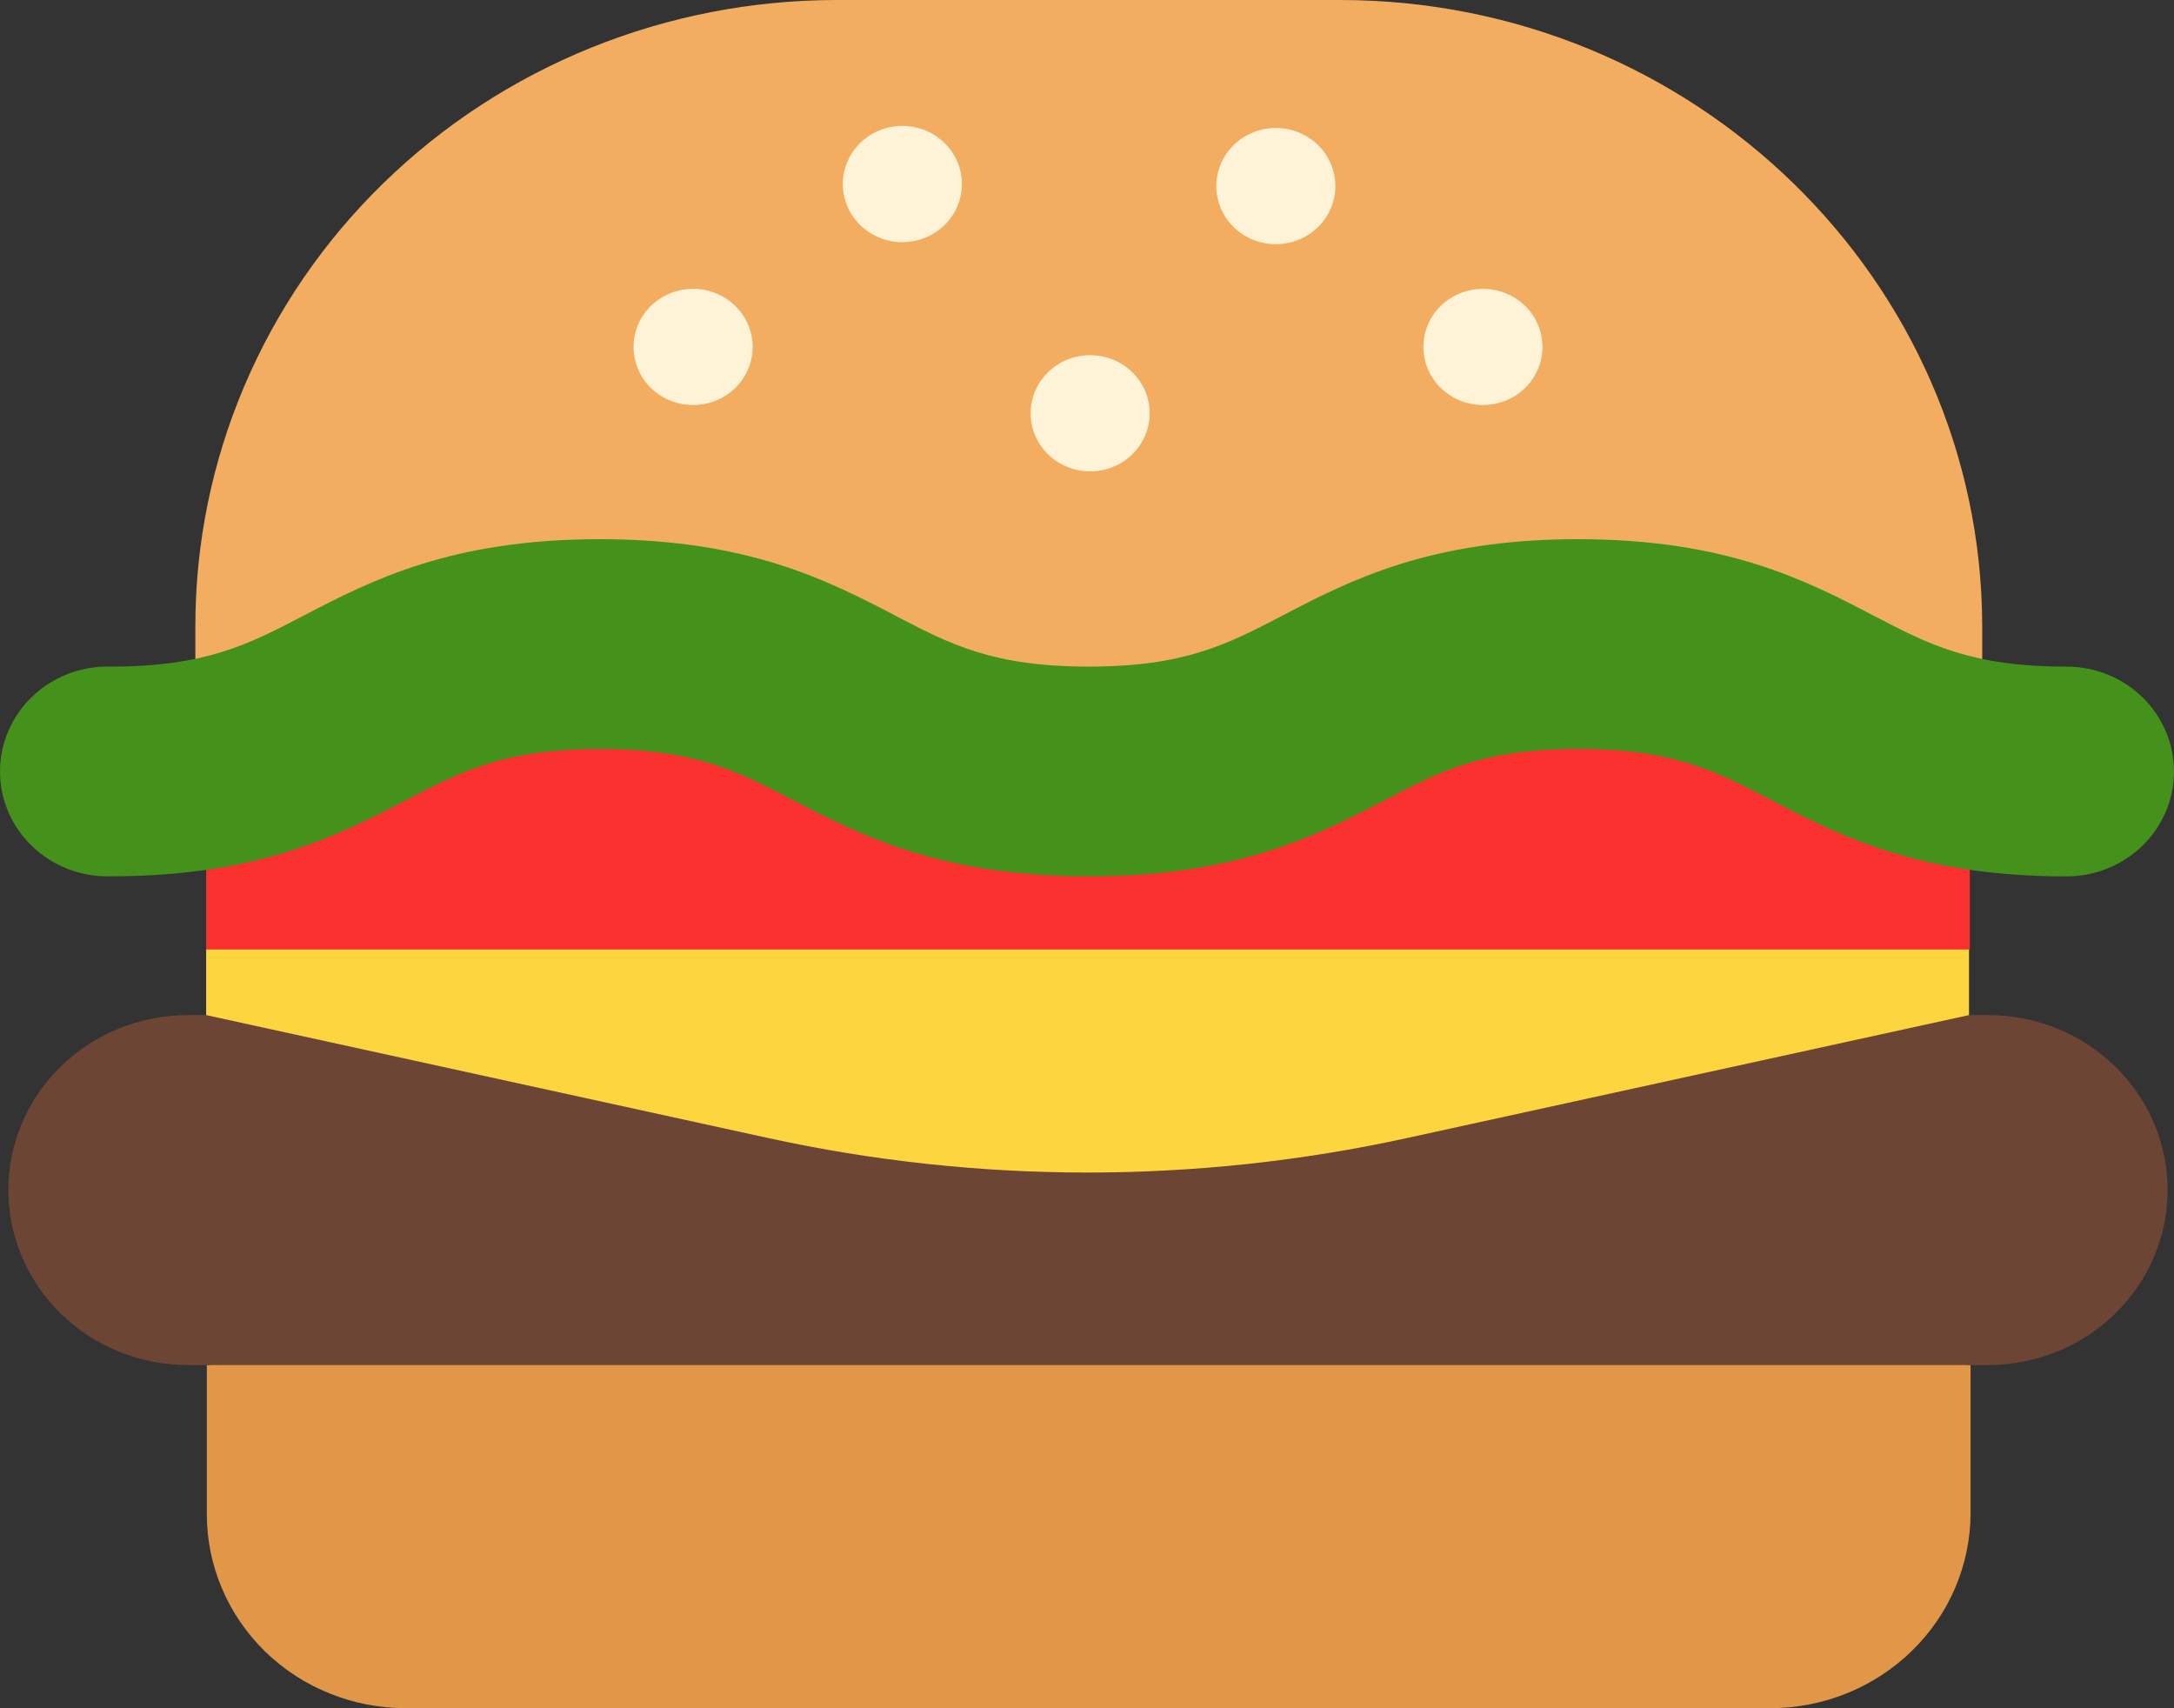 <svg width="28" height="22" viewBox="0 0 28 22" fill="none" xmlns="http://www.w3.org/2000/svg">
<rect x="0" y="0" width="28" height="22" fill="#333333" stroke="none"/>
<g id="icon">
<g id="Group">
<path id="Vector" d="M22.802 21.999H5.223C4.887 21.999 4.554 21.935 4.244 21.809C3.933 21.684 3.651 21.5 3.413 21.268C3.176 21.036 2.987 20.761 2.859 20.458C2.73 20.155 2.664 19.83 2.664 19.503V17.581L14.013 16.476L25.38 17.58V19.493C25.377 20.158 25.104 20.795 24.621 21.264C24.138 21.734 23.485 21.998 22.803 22L22.802 21.999Z" fill="#E19747"/>
<path id="Vector_2" d="M17.258 5.82763e-08H10.778C9.693 -0 8.619 0.208 7.616 0.613C6.614 1.018 5.703 1.612 4.936 2.361C4.168 3.109 3.56 3.998 3.145 4.976C2.73 5.954 2.516 7.003 2.516 8.062V9.344H25.53V8.062C25.52 3.613 21.817 5.82763e-08 17.258 5.82763e-08Z" fill="#F3AD61"/>
<path id="Vector_3" d="M17.198 2.37C17.202 2.47 17.185 2.57 17.148 2.664C17.111 2.758 17.056 2.844 16.984 2.916C16.913 2.988 16.827 3.046 16.732 3.085C16.637 3.125 16.535 3.145 16.432 3.145C16.329 3.145 16.227 3.125 16.132 3.085C16.038 3.046 15.952 2.988 15.88 2.916C15.809 2.844 15.753 2.758 15.716 2.664C15.679 2.57 15.662 2.47 15.666 2.37C15.673 2.176 15.757 1.993 15.9 1.858C16.043 1.724 16.234 1.648 16.432 1.648C16.631 1.648 16.822 1.724 16.965 1.858C17.108 1.993 17.191 2.176 17.198 2.37ZM11.595 3.118C11.697 3.122 11.8 3.105 11.896 3.069C11.993 3.033 12.08 2.978 12.155 2.909C12.229 2.839 12.288 2.755 12.328 2.663C12.368 2.57 12.389 2.471 12.389 2.37C12.389 2.27 12.368 2.17 12.328 2.078C12.288 1.985 12.229 1.901 12.155 1.832C12.08 1.762 11.993 1.707 11.896 1.671C11.8 1.636 11.697 1.619 11.595 1.622C11.396 1.629 11.208 1.711 11.07 1.851C10.932 1.99 10.855 2.176 10.855 2.37C10.855 2.564 10.932 2.75 11.07 2.89C11.208 3.029 11.396 3.111 11.595 3.118ZM19.866 4.468C19.866 4.666 19.786 4.857 19.642 4.997C19.498 5.137 19.303 5.216 19.099 5.216C18.896 5.216 18.701 5.137 18.557 4.997C18.413 4.857 18.333 4.666 18.333 4.468C18.333 4.269 18.413 4.079 18.557 3.939C18.701 3.799 18.896 3.72 19.099 3.72C19.303 3.72 19.498 3.799 19.642 3.939C19.786 4.079 19.866 4.269 19.866 4.468ZM8.928 5.216C9.131 5.216 9.326 5.137 9.47 4.997C9.613 4.856 9.694 4.666 9.694 4.467C9.694 4.269 9.613 4.079 9.469 3.939C9.325 3.798 9.13 3.72 8.927 3.72C8.723 3.72 8.528 3.799 8.384 3.939C8.241 4.079 8.16 4.269 8.16 4.468C8.16 4.666 8.241 4.857 8.384 4.997C8.528 5.137 8.723 5.216 8.927 5.216H8.928ZM14.013 6.07C14.116 6.074 14.219 6.057 14.315 6.021C14.411 5.985 14.499 5.931 14.573 5.861C14.647 5.791 14.706 5.707 14.746 5.615C14.787 5.522 14.807 5.423 14.807 5.322C14.807 5.222 14.787 5.122 14.746 5.03C14.706 4.937 14.647 4.854 14.573 4.784C14.499 4.714 14.411 4.659 14.315 4.624C14.219 4.588 14.116 4.571 14.013 4.575C13.815 4.582 13.627 4.663 13.489 4.803C13.351 4.942 13.274 5.128 13.274 5.322C13.274 5.516 13.351 5.702 13.489 5.842C13.627 5.981 13.815 6.063 14.013 6.07Z" fill="#FFF3D7"/>
<path id="Vector_4" d="M25.37 9.12H2.655V12.228L13.994 14.109L25.37 12.228V9.12Z" fill="#F8312F"/>
<path id="Vector_5" d="M3.921 7.923C4.787 7.472 5.815 6.944 7.722 6.944C9.63 6.944 10.656 7.473 11.521 7.923L11.539 7.933C12.239 8.298 12.79 8.585 14.022 8.585C15.256 8.585 15.806 8.298 16.506 7.934L16.525 7.924C17.389 7.473 18.416 6.944 20.324 6.944C22.231 6.944 23.258 7.473 24.122 7.924L24.142 7.934C24.84 8.299 25.389 8.585 26.615 8.585C26.983 8.585 27.335 8.727 27.595 8.981C27.854 9.234 28 9.578 28 9.936C28 10.294 27.854 10.638 27.595 10.891C27.335 11.145 26.983 11.287 26.615 11.287C24.706 11.287 23.68 10.757 22.816 10.306L22.796 10.296C22.097 9.931 21.55 9.645 20.323 9.645C19.099 9.645 18.55 9.931 17.85 10.296L17.829 10.307C16.963 10.758 15.935 11.286 14.023 11.286C12.111 11.286 11.083 10.758 10.217 10.307L10.196 10.296C9.496 9.931 8.948 9.646 7.723 9.646C6.495 9.646 5.945 9.932 5.242 10.297L5.223 10.307C4.357 10.758 3.329 11.286 1.422 11.286C1.237 11.291 1.053 11.259 0.881 11.194C0.708 11.128 0.551 11.029 0.419 10.903C0.286 10.777 0.181 10.627 0.109 10.461C0.037 10.294 0 10.116 0 9.935C0 9.755 0.037 9.576 0.109 9.41C0.181 9.244 0.286 9.093 0.419 8.967C0.551 8.842 0.708 8.743 0.881 8.677C1.053 8.611 1.237 8.58 1.422 8.585C2.648 8.585 3.2 8.299 3.902 7.933L3.921 7.923Z" fill="#44911B"/>
<path id="Vector_6" d="M25.609 17.58H2.417C1.804 17.579 1.217 17.342 0.784 16.919C0.351 16.497 0.108 15.924 0.107 15.326C0.108 14.729 0.351 14.156 0.784 13.734C1.217 13.311 1.804 13.074 2.417 13.073H25.609C26.221 13.074 26.808 13.311 27.241 13.734C27.674 14.156 27.918 14.729 27.918 15.326C27.918 15.924 27.674 16.497 27.241 16.919C26.808 17.342 26.221 17.579 25.609 17.58Z" fill="#6D4534"/>
<path id="Vector_7" d="M25.37 12.228H2.655V13.073L9.892 14.656C12.6 15.249 15.416 15.249 18.124 14.656L25.36 13.073V12.228H25.37Z" fill="#FCD53F"/>
</g>
</g>
</svg>
